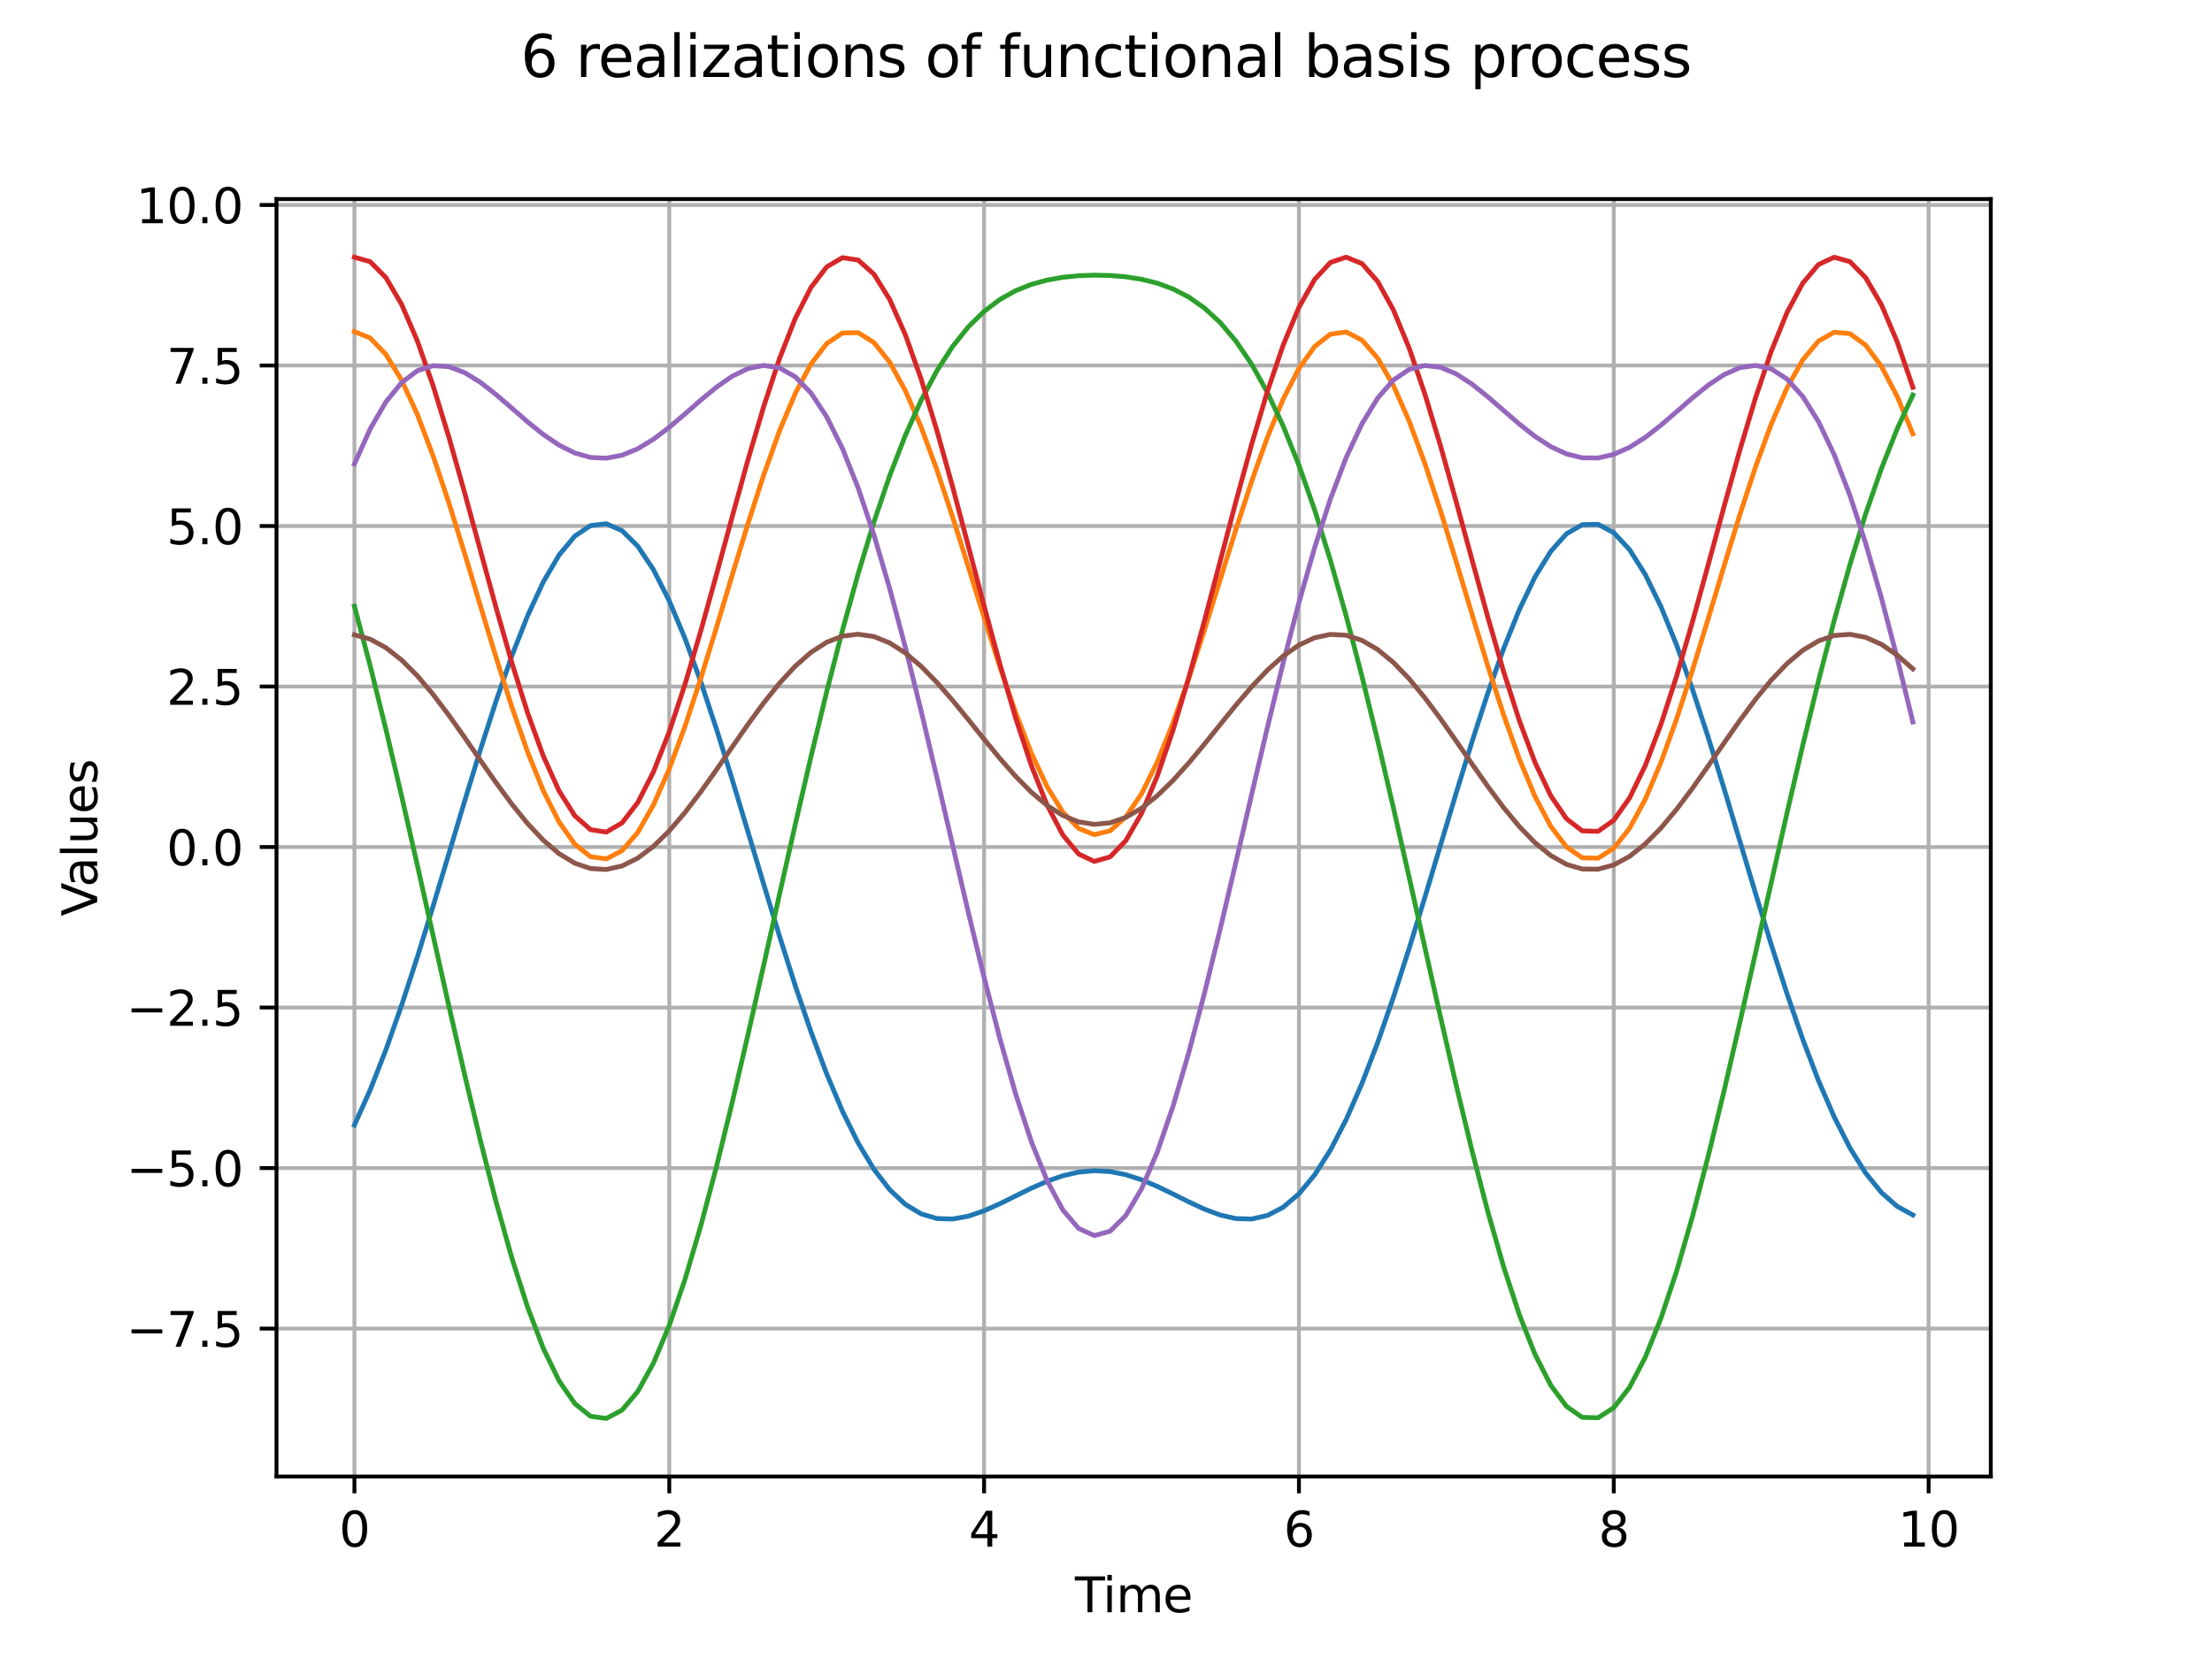 <?xml version="1.0" encoding="utf-8" standalone="no"?>
<!DOCTYPE svg PUBLIC "-//W3C//DTD SVG 1.1//EN"
  "http://www.w3.org/Graphics/SVG/1.1/DTD/svg11.dtd">
<svg xmlns:xlink="http://www.w3.org/1999/xlink" width="460.8pt" height="345.6pt" viewBox="0 0 460.8 345.6" xmlns="http://www.w3.org/2000/svg" version="1.1">
 <defs>
  <style type="text/css">*{stroke-linejoin: round; stroke-linecap: butt}</style>
 </defs>
 <g id="figure_1">
  <g id="patch_1">
   <path d="M 0 345.6 
L 460.8 345.6 
L 460.8 0 
L 0 0 
z
" style="fill: #ffffff"/>
  </g>
  <g id="axes_1">
   <g id="patch_2">
    <path d="M 57.6 307.584 
L 414.72 307.584 
L 414.72 41.472 
L 57.6 41.472 
z
" style="fill: #ffffff"/>
   </g>
   <g id="matplotlib.axis_1">
    <g id="xtick_1">
     <g id="line2d_1">
      <path d="M 73.833 307.584 
L 73.833 41.472 
" clip-path="url(#p52afc1a563)" style="fill: none; stroke: #b0b0b0; stroke-width: 0.8; stroke-linecap: square"/>
     </g>
     <g id="line2d_2">
      <defs>
       <path id="mc64824770e" d="M 0 0 
L 0 3.5 
" style="stroke: #000000; stroke-width: 0.8"/>
      </defs>
      <g>
       <use xlink:href="#mc64824770e" x="73.833" y="307.584" style="stroke: #000000; stroke-width: 0.8"/>
      </g>
     </g>
     <g id="text_1">
      <!-- 0 -->
      <g transform="translate(70.651 322.182) scale(0.1 -0.1)">
       <defs>
        <path id="DejaVuSans-30" d="M 2034 4250 
Q 1547 4250 1301 3770 
Q 1056 3291 1056 2328 
Q 1056 1369 1301 889 
Q 1547 409 2034 409 
Q 2525 409 2770 889 
Q 3016 1369 3016 2328 
Q 3016 3291 2770 3770 
Q 2525 4250 2034 4250 
z
M 2034 4750 
Q 2819 4750 3233 4129 
Q 3647 3509 3647 2328 
Q 3647 1150 3233 529 
Q 2819 -91 2034 -91 
Q 1250 -91 836 529 
Q 422 1150 422 2328 
Q 422 3509 836 4129 
Q 1250 4750 2034 4750 
z
" transform="scale(0.016)"/>
       </defs>
       <use xlink:href="#DejaVuSans-30"/>
      </g>
     </g>
    </g>
    <g id="xtick_2">
     <g id="line2d_3">
      <path d="M 139.42 307.584 
L 139.42 41.472 
" clip-path="url(#p52afc1a563)" style="fill: none; stroke: #b0b0b0; stroke-width: 0.8; stroke-linecap: square"/>
     </g>
     <g id="line2d_4">
      <g>
       <use xlink:href="#mc64824770e" x="139.42" y="307.584" style="stroke: #000000; stroke-width: 0.8"/>
      </g>
     </g>
     <g id="text_2">
      <!-- 2 -->
      <g transform="translate(136.238 322.182) scale(0.1 -0.1)">
       <defs>
        <path id="DejaVuSans-32" d="M 1228 531 
L 3431 531 
L 3431 0 
L 469 0 
L 469 531 
Q 828 903 1448 1529 
Q 2069 2156 2228 2338 
Q 2531 2678 2651 2914 
Q 2772 3150 2772 3378 
Q 2772 3750 2511 3984 
Q 2250 4219 1831 4219 
Q 1534 4219 1204 4116 
Q 875 4013 500 3803 
L 500 4441 
Q 881 4594 1212 4672 
Q 1544 4750 1819 4750 
Q 2544 4750 2975 4387 
Q 3406 4025 3406 3419 
Q 3406 3131 3298 2873 
Q 3191 2616 2906 2266 
Q 2828 2175 2409 1742 
Q 1991 1309 1228 531 
z
" transform="scale(0.016)"/>
       </defs>
       <use xlink:href="#DejaVuSans-32"/>
      </g>
     </g>
    </g>
    <g id="xtick_3">
     <g id="line2d_5">
      <path d="M 205.006 307.584 
L 205.006 41.472 
" clip-path="url(#p52afc1a563)" style="fill: none; stroke: #b0b0b0; stroke-width: 0.8; stroke-linecap: square"/>
     </g>
     <g id="line2d_6">
      <g>
       <use xlink:href="#mc64824770e" x="205.006" y="307.584" style="stroke: #000000; stroke-width: 0.8"/>
      </g>
     </g>
     <g id="text_3">
      <!-- 4 -->
      <g transform="translate(201.825 322.182) scale(0.1 -0.1)">
       <defs>
        <path id="DejaVuSans-34" d="M 2419 4116 
L 825 1625 
L 2419 1625 
L 2419 4116 
z
M 2253 4666 
L 3047 4666 
L 3047 1625 
L 3713 1625 
L 3713 1100 
L 3047 1100 
L 3047 0 
L 2419 0 
L 2419 1100 
L 313 1100 
L 313 1709 
L 2253 4666 
z
" transform="scale(0.016)"/>
       </defs>
       <use xlink:href="#DejaVuSans-34"/>
      </g>
     </g>
    </g>
    <g id="xtick_4">
     <g id="line2d_7">
      <path d="M 270.593 307.584 
L 270.593 41.472 
" clip-path="url(#p52afc1a563)" style="fill: none; stroke: #b0b0b0; stroke-width: 0.8; stroke-linecap: square"/>
     </g>
     <g id="line2d_8">
      <g>
       <use xlink:href="#mc64824770e" x="270.593" y="307.584" style="stroke: #000000; stroke-width: 0.8"/>
      </g>
     </g>
     <g id="text_4">
      <!-- 6 -->
      <g transform="translate(267.412 322.182) scale(0.1 -0.1)">
       <defs>
        <path id="DejaVuSans-36" d="M 2113 2584 
Q 1688 2584 1439 2293 
Q 1191 2003 1191 1497 
Q 1191 994 1439 701 
Q 1688 409 2113 409 
Q 2538 409 2786 701 
Q 3034 994 3034 1497 
Q 3034 2003 2786 2293 
Q 2538 2584 2113 2584 
z
M 3366 4563 
L 3366 3988 
Q 3128 4100 2886 4159 
Q 2644 4219 2406 4219 
Q 1781 4219 1451 3797 
Q 1122 3375 1075 2522 
Q 1259 2794 1537 2939 
Q 1816 3084 2150 3084 
Q 2853 3084 3261 2657 
Q 3669 2231 3669 1497 
Q 3669 778 3244 343 
Q 2819 -91 2113 -91 
Q 1303 -91 875 529 
Q 447 1150 447 2328 
Q 447 3434 972 4092 
Q 1497 4750 2381 4750 
Q 2619 4750 2861 4703 
Q 3103 4656 3366 4563 
z
" transform="scale(0.016)"/>
       </defs>
       <use xlink:href="#DejaVuSans-36"/>
      </g>
     </g>
    </g>
    <g id="xtick_5">
     <g id="line2d_9">
      <path d="M 336.18 307.584 
L 336.18 41.472 
" clip-path="url(#p52afc1a563)" style="fill: none; stroke: #b0b0b0; stroke-width: 0.8; stroke-linecap: square"/>
     </g>
     <g id="line2d_10">
      <g>
       <use xlink:href="#mc64824770e" x="336.18" y="307.584" style="stroke: #000000; stroke-width: 0.8"/>
      </g>
     </g>
     <g id="text_5">
      <!-- 8 -->
      <g transform="translate(332.999 322.182) scale(0.1 -0.1)">
       <defs>
        <path id="DejaVuSans-38" d="M 2034 2216 
Q 1584 2216 1326 1975 
Q 1069 1734 1069 1313 
Q 1069 891 1326 650 
Q 1584 409 2034 409 
Q 2484 409 2743 651 
Q 3003 894 3003 1313 
Q 3003 1734 2745 1975 
Q 2488 2216 2034 2216 
z
M 1403 2484 
Q 997 2584 770 2862 
Q 544 3141 544 3541 
Q 544 4100 942 4425 
Q 1341 4750 2034 4750 
Q 2731 4750 3128 4425 
Q 3525 4100 3525 3541 
Q 3525 3141 3298 2862 
Q 3072 2584 2669 2484 
Q 3125 2378 3379 2068 
Q 3634 1759 3634 1313 
Q 3634 634 3220 271 
Q 2806 -91 2034 -91 
Q 1263 -91 848 271 
Q 434 634 434 1313 
Q 434 1759 690 2068 
Q 947 2378 1403 2484 
z
M 1172 3481 
Q 1172 3119 1398 2916 
Q 1625 2713 2034 2713 
Q 2441 2713 2670 2916 
Q 2900 3119 2900 3481 
Q 2900 3844 2670 4047 
Q 2441 4250 2034 4250 
Q 1625 4250 1398 4047 
Q 1172 3844 1172 3481 
z
" transform="scale(0.016)"/>
       </defs>
       <use xlink:href="#DejaVuSans-38"/>
      </g>
     </g>
    </g>
    <g id="xtick_6">
     <g id="line2d_11">
      <path d="M 401.767 307.584 
L 401.767 41.472 
" clip-path="url(#p52afc1a563)" style="fill: none; stroke: #b0b0b0; stroke-width: 0.8; stroke-linecap: square"/>
     </g>
     <g id="line2d_12">
      <g>
       <use xlink:href="#mc64824770e" x="401.767" y="307.584" style="stroke: #000000; stroke-width: 0.8"/>
      </g>
     </g>
     <g id="text_6">
      <!-- 10 -->
      <g transform="translate(395.404 322.182) scale(0.1 -0.1)">
       <defs>
        <path id="DejaVuSans-31" d="M 794 531 
L 1825 531 
L 1825 4091 
L 703 3866 
L 703 4441 
L 1819 4666 
L 2450 4666 
L 2450 531 
L 3481 531 
L 3481 0 
L 794 0 
L 794 531 
z
" transform="scale(0.016)"/>
       </defs>
       <use xlink:href="#DejaVuSans-31"/>
       <use xlink:href="#DejaVuSans-30" transform="translate(63.623 0)"/>
      </g>
     </g>
    </g>
    <g id="text_7">
     <!-- Time -->
     <g transform="translate(223.926 335.861) scale(0.1 -0.1)">
      <defs>
       <path id="DejaVuSans-54" d="M -19 4666 
L 3928 4666 
L 3928 4134 
L 2272 4134 
L 2272 0 
L 1638 0 
L 1638 4134 
L -19 4134 
L -19 4666 
z
" transform="scale(0.016)"/>
       <path id="DejaVuSans-69" d="M 603 3500 
L 1178 3500 
L 1178 0 
L 603 0 
L 603 3500 
z
M 603 4863 
L 1178 4863 
L 1178 4134 
L 603 4134 
L 603 4863 
z
" transform="scale(0.016)"/>
       <path id="DejaVuSans-6d" d="M 3328 2828 
Q 3544 3216 3844 3400 
Q 4144 3584 4550 3584 
Q 5097 3584 5394 3201 
Q 5691 2819 5691 2113 
L 5691 0 
L 5113 0 
L 5113 2094 
Q 5113 2597 4934 2840 
Q 4756 3084 4391 3084 
Q 3944 3084 3684 2787 
Q 3425 2491 3425 1978 
L 3425 0 
L 2847 0 
L 2847 2094 
Q 2847 2600 2669 2842 
Q 2491 3084 2119 3084 
Q 1678 3084 1418 2786 
Q 1159 2488 1159 1978 
L 1159 0 
L 581 0 
L 581 3500 
L 1159 3500 
L 1159 2956 
Q 1356 3278 1631 3431 
Q 1906 3584 2284 3584 
Q 2666 3584 2933 3390 
Q 3200 3197 3328 2828 
z
" transform="scale(0.016)"/>
       <path id="DejaVuSans-65" d="M 3597 1894 
L 3597 1613 
L 953 1613 
Q 991 1019 1311 708 
Q 1631 397 2203 397 
Q 2534 397 2845 478 
Q 3156 559 3463 722 
L 3463 178 
Q 3153 47 2828 -22 
Q 2503 -91 2169 -91 
Q 1331 -91 842 396 
Q 353 884 353 1716 
Q 353 2575 817 3079 
Q 1281 3584 2069 3584 
Q 2775 3584 3186 3129 
Q 3597 2675 3597 1894 
z
M 3022 2063 
Q 3016 2534 2758 2815 
Q 2500 3097 2075 3097 
Q 1594 3097 1305 2825 
Q 1016 2553 972 2059 
L 3022 2063 
z
" transform="scale(0.016)"/>
      </defs>
      <use xlink:href="#DejaVuSans-54"/>
      <use xlink:href="#DejaVuSans-69" transform="translate(57.959 0)"/>
      <use xlink:href="#DejaVuSans-6d" transform="translate(85.742 0)"/>
      <use xlink:href="#DejaVuSans-65" transform="translate(183.154 0)"/>
     </g>
    </g>
   </g>
   <g id="matplotlib.axis_2">
    <g id="ytick_1">
     <g id="line2d_13">
      <path d="M 57.6 276.764 
L 414.72 276.764 
" clip-path="url(#p52afc1a563)" style="fill: none; stroke: #b0b0b0; stroke-width: 0.8; stroke-linecap: square"/>
     </g>
     <g id="line2d_14">
      <defs>
       <path id="mb559fc1475" d="M 0 0 
L -3.5 0 
" style="stroke: #000000; stroke-width: 0.8"/>
      </defs>
      <g>
       <use xlink:href="#mb559fc1475" x="57.6" y="276.764" style="stroke: #000000; stroke-width: 0.8"/>
      </g>
     </g>
     <g id="text_8">
      <!-- −7.5 -->
      <g transform="translate(26.317 280.563) scale(0.1 -0.1)">
       <defs>
        <path id="DejaVuSans-2212" d="M 678 2272 
L 4684 2272 
L 4684 1741 
L 678 1741 
L 678 2272 
z
" transform="scale(0.016)"/>
        <path id="DejaVuSans-37" d="M 525 4666 
L 3525 4666 
L 3525 4397 
L 1831 0 
L 1172 0 
L 2766 4134 
L 525 4134 
L 525 4666 
z
" transform="scale(0.016)"/>
        <path id="DejaVuSans-2e" d="M 684 794 
L 1344 794 
L 1344 0 
L 684 0 
L 684 794 
z
" transform="scale(0.016)"/>
        <path id="DejaVuSans-35" d="M 691 4666 
L 3169 4666 
L 3169 4134 
L 1269 4134 
L 1269 2991 
Q 1406 3038 1543 3061 
Q 1681 3084 1819 3084 
Q 2600 3084 3056 2656 
Q 3513 2228 3513 1497 
Q 3513 744 3044 326 
Q 2575 -91 1722 -91 
Q 1428 -91 1123 -41 
Q 819 9 494 109 
L 494 744 
Q 775 591 1075 516 
Q 1375 441 1709 441 
Q 2250 441 2565 725 
Q 2881 1009 2881 1497 
Q 2881 1984 2565 2268 
Q 2250 2553 1709 2553 
Q 1456 2553 1204 2497 
Q 953 2441 691 2322 
L 691 4666 
z
" transform="scale(0.016)"/>
       </defs>
       <use xlink:href="#DejaVuSans-2212"/>
       <use xlink:href="#DejaVuSans-37" transform="translate(83.789 0)"/>
       <use xlink:href="#DejaVuSans-2e" transform="translate(147.412 0)"/>
       <use xlink:href="#DejaVuSans-35" transform="translate(179.199 0)"/>
      </g>
     </g>
    </g>
    <g id="ytick_2">
     <g id="line2d_15">
      <path d="M 57.6 243.326 
L 414.72 243.326 
" clip-path="url(#p52afc1a563)" style="fill: none; stroke: #b0b0b0; stroke-width: 0.8; stroke-linecap: square"/>
     </g>
     <g id="line2d_16">
      <g>
       <use xlink:href="#mb559fc1475" x="57.6" y="243.326" style="stroke: #000000; stroke-width: 0.8"/>
      </g>
     </g>
     <g id="text_9">
      <!-- −5.0 -->
      <g transform="translate(26.317 247.125) scale(0.1 -0.1)">
       <use xlink:href="#DejaVuSans-2212"/>
       <use xlink:href="#DejaVuSans-35" transform="translate(83.789 0)"/>
       <use xlink:href="#DejaVuSans-2e" transform="translate(147.412 0)"/>
       <use xlink:href="#DejaVuSans-30" transform="translate(179.199 0)"/>
      </g>
     </g>
    </g>
    <g id="ytick_3">
     <g id="line2d_17">
      <path d="M 57.6 209.888 
L 414.72 209.888 
" clip-path="url(#p52afc1a563)" style="fill: none; stroke: #b0b0b0; stroke-width: 0.8; stroke-linecap: square"/>
     </g>
     <g id="line2d_18">
      <g>
       <use xlink:href="#mb559fc1475" x="57.6" y="209.888" style="stroke: #000000; stroke-width: 0.8"/>
      </g>
     </g>
     <g id="text_10">
      <!-- −2.5 -->
      <g transform="translate(26.317 213.688) scale(0.1 -0.1)">
       <use xlink:href="#DejaVuSans-2212"/>
       <use xlink:href="#DejaVuSans-32" transform="translate(83.789 0)"/>
       <use xlink:href="#DejaVuSans-2e" transform="translate(147.412 0)"/>
       <use xlink:href="#DejaVuSans-35" transform="translate(179.199 0)"/>
      </g>
     </g>
    </g>
    <g id="ytick_4">
     <g id="line2d_19">
      <path d="M 57.6 176.451 
L 414.72 176.451 
" clip-path="url(#p52afc1a563)" style="fill: none; stroke: #b0b0b0; stroke-width: 0.8; stroke-linecap: square"/>
     </g>
     <g id="line2d_20">
      <g>
       <use xlink:href="#mb559fc1475" x="57.6" y="176.451" style="stroke: #000000; stroke-width: 0.8"/>
      </g>
     </g>
     <g id="text_11">
      <!-- 0.0 -->
      <g transform="translate(34.697 180.25) scale(0.1 -0.1)">
       <use xlink:href="#DejaVuSans-30"/>
       <use xlink:href="#DejaVuSans-2e" transform="translate(63.623 0)"/>
       <use xlink:href="#DejaVuSans-30" transform="translate(95.41 0)"/>
      </g>
     </g>
    </g>
    <g id="ytick_5">
     <g id="line2d_21">
      <path d="M 57.6 143.013 
L 414.72 143.013 
" clip-path="url(#p52afc1a563)" style="fill: none; stroke: #b0b0b0; stroke-width: 0.8; stroke-linecap: square"/>
     </g>
     <g id="line2d_22">
      <g>
       <use xlink:href="#mb559fc1475" x="57.6" y="143.013" style="stroke: #000000; stroke-width: 0.8"/>
      </g>
     </g>
     <g id="text_12">
      <!-- 2.5 -->
      <g transform="translate(34.697 146.812) scale(0.1 -0.1)">
       <use xlink:href="#DejaVuSans-32"/>
       <use xlink:href="#DejaVuSans-2e" transform="translate(63.623 0)"/>
       <use xlink:href="#DejaVuSans-35" transform="translate(95.41 0)"/>
      </g>
     </g>
    </g>
    <g id="ytick_6">
     <g id="line2d_23">
      <path d="M 57.6 109.575 
L 414.72 109.575 
" clip-path="url(#p52afc1a563)" style="fill: none; stroke: #b0b0b0; stroke-width: 0.8; stroke-linecap: square"/>
     </g>
     <g id="line2d_24">
      <g>
       <use xlink:href="#mb559fc1475" x="57.6" y="109.575" style="stroke: #000000; stroke-width: 0.8"/>
      </g>
     </g>
     <g id="text_13">
      <!-- 5.0 -->
      <g transform="translate(34.697 113.374) scale(0.1 -0.1)">
       <use xlink:href="#DejaVuSans-35"/>
       <use xlink:href="#DejaVuSans-2e" transform="translate(63.623 0)"/>
       <use xlink:href="#DejaVuSans-30" transform="translate(95.41 0)"/>
      </g>
     </g>
    </g>
    <g id="ytick_7">
     <g id="line2d_25">
      <path d="M 57.6 76.138 
L 414.72 76.138 
" clip-path="url(#p52afc1a563)" style="fill: none; stroke: #b0b0b0; stroke-width: 0.8; stroke-linecap: square"/>
     </g>
     <g id="line2d_26">
      <g>
       <use xlink:href="#mb559fc1475" x="57.6" y="76.138" style="stroke: #000000; stroke-width: 0.8"/>
      </g>
     </g>
     <g id="text_14">
      <!-- 7.5 -->
      <g transform="translate(34.697 79.937) scale(0.1 -0.1)">
       <use xlink:href="#DejaVuSans-37"/>
       <use xlink:href="#DejaVuSans-2e" transform="translate(63.623 0)"/>
       <use xlink:href="#DejaVuSans-35" transform="translate(95.41 0)"/>
      </g>
     </g>
    </g>
    <g id="ytick_8">
     <g id="line2d_27">
      <path d="M 57.6 42.7 
L 414.72 42.7 
" clip-path="url(#p52afc1a563)" style="fill: none; stroke: #b0b0b0; stroke-width: 0.8; stroke-linecap: square"/>
     </g>
     <g id="line2d_28">
      <g>
       <use xlink:href="#mb559fc1475" x="57.6" y="42.7" style="stroke: #000000; stroke-width: 0.8"/>
      </g>
     </g>
     <g id="text_15">
      <!-- 10.0 -->
      <g transform="translate(28.334 46.499) scale(0.1 -0.1)">
       <use xlink:href="#DejaVuSans-31"/>
       <use xlink:href="#DejaVuSans-30" transform="translate(63.623 0)"/>
       <use xlink:href="#DejaVuSans-2e" transform="translate(127.246 0)"/>
       <use xlink:href="#DejaVuSans-30" transform="translate(159.033 0)"/>
      </g>
     </g>
    </g>
    <g id="text_16">
     <!-- Values -->
     <g transform="translate(20.238 190.864) rotate(-90) scale(0.1 -0.1)">
      <defs>
       <path id="DejaVuSans-56" d="M 1831 0 
L 50 4666 
L 709 4666 
L 2188 738 
L 3669 4666 
L 4325 4666 
L 2547 0 
L 1831 0 
z
" transform="scale(0.016)"/>
       <path id="DejaVuSans-61" d="M 2194 1759 
Q 1497 1759 1228 1600 
Q 959 1441 959 1056 
Q 959 750 1161 570 
Q 1363 391 1709 391 
Q 2188 391 2477 730 
Q 2766 1069 2766 1631 
L 2766 1759 
L 2194 1759 
z
M 3341 1997 
L 3341 0 
L 2766 0 
L 2766 531 
Q 2569 213 2275 61 
Q 1981 -91 1556 -91 
Q 1019 -91 701 211 
Q 384 513 384 1019 
Q 384 1609 779 1909 
Q 1175 2209 1959 2209 
L 2766 2209 
L 2766 2266 
Q 2766 2663 2505 2880 
Q 2244 3097 1772 3097 
Q 1472 3097 1187 3025 
Q 903 2953 641 2809 
L 641 3341 
Q 956 3463 1253 3523 
Q 1550 3584 1831 3584 
Q 2591 3584 2966 3190 
Q 3341 2797 3341 1997 
z
" transform="scale(0.016)"/>
       <path id="DejaVuSans-6c" d="M 603 4863 
L 1178 4863 
L 1178 0 
L 603 0 
L 603 4863 
z
" transform="scale(0.016)"/>
       <path id="DejaVuSans-75" d="M 544 1381 
L 544 3500 
L 1119 3500 
L 1119 1403 
Q 1119 906 1312 657 
Q 1506 409 1894 409 
Q 2359 409 2629 706 
Q 2900 1003 2900 1516 
L 2900 3500 
L 3475 3500 
L 3475 0 
L 2900 0 
L 2900 538 
Q 2691 219 2414 64 
Q 2138 -91 1772 -91 
Q 1169 -91 856 284 
Q 544 659 544 1381 
z
M 1991 3584 
L 1991 3584 
z
" transform="scale(0.016)"/>
       <path id="DejaVuSans-73" d="M 2834 3397 
L 2834 2853 
Q 2591 2978 2328 3040 
Q 2066 3103 1784 3103 
Q 1356 3103 1142 2972 
Q 928 2841 928 2578 
Q 928 2378 1081 2264 
Q 1234 2150 1697 2047 
L 1894 2003 
Q 2506 1872 2764 1633 
Q 3022 1394 3022 966 
Q 3022 478 2636 193 
Q 2250 -91 1575 -91 
Q 1294 -91 989 -36 
Q 684 19 347 128 
L 347 722 
Q 666 556 975 473 
Q 1284 391 1588 391 
Q 1994 391 2212 530 
Q 2431 669 2431 922 
Q 2431 1156 2273 1281 
Q 2116 1406 1581 1522 
L 1381 1569 
Q 847 1681 609 1914 
Q 372 2147 372 2553 
Q 372 3047 722 3315 
Q 1072 3584 1716 3584 
Q 2034 3584 2315 3537 
Q 2597 3491 2834 3397 
z
" transform="scale(0.016)"/>
      </defs>
      <use xlink:href="#DejaVuSans-56"/>
      <use xlink:href="#DejaVuSans-61" transform="translate(60.658 0)"/>
      <use xlink:href="#DejaVuSans-6c" transform="translate(121.938 0)"/>
      <use xlink:href="#DejaVuSans-75" transform="translate(149.721 0)"/>
      <use xlink:href="#DejaVuSans-65" transform="translate(213.1 0)"/>
      <use xlink:href="#DejaVuSans-73" transform="translate(274.623 0)"/>
     </g>
    </g>
   </g>
   <g id="line2d_29">
    <path d="M 73.833 234.376 
L 77.112 227.068 
L 80.391 218.695 
L 83.671 209.392 
L 86.95 199.336 
L 90.229 188.737 
L 93.509 177.838 
L 96.788 166.901 
L 100.067 156.201 
L 103.347 146.018 
L 106.626 136.625 
L 109.905 128.28 
L 113.185 121.215 
L 116.464 115.629 
L 119.743 111.681 
L 123.023 109.486 
L 126.302 109.105 
L 129.581 110.55 
L 132.861 113.78 
L 136.14 118.702 
L 139.42 125.174 
L 142.699 133.013 
L 145.978 142 
L 149.258 151.887 
L 152.537 162.405 
L 155.816 173.278 
L 159.096 184.226 
L 162.375 194.98 
L 165.654 205.29 
L 168.934 214.93 
L 172.213 223.708 
L 175.492 231.473 
L 178.772 238.115 
L 182.051 243.571 
L 185.33 247.823 
L 188.61 250.9 
L 191.889 252.87 
L 195.168 253.839 
L 198.448 253.945 
L 201.727 253.348 
L 205.006 252.226 
L 208.286 250.762 
L 211.565 249.138 
L 214.844 247.527 
L 218.124 246.083 
L 221.403 244.933 
L 224.682 244.178 
L 227.962 243.878 
L 231.241 244.059 
L 234.52 244.707 
L 237.8 245.766 
L 241.079 247.148 
L 244.358 248.732 
L 247.638 250.368 
L 250.917 251.888 
L 254.196 253.112 
L 257.476 253.856 
L 260.755 253.94 
L 264.034 253.198 
L 267.314 251.488 
L 270.593 248.693 
L 273.872 244.736 
L 277.152 239.579 
L 280.431 233.226 
L 283.71 225.731 
L 286.99 217.192 
L 290.269 207.749 
L 293.548 197.586 
L 296.828 186.919 
L 300.107 175.994 
L 303.386 165.077 
L 306.666 154.445 
L 309.945 144.376 
L 313.224 135.142 
L 316.504 126.997 
L 319.783 120.167 
L 323.062 114.847 
L 326.342 111.187 
L 329.621 109.294 
L 332.9 109.221 
L 336.18 110.971 
L 339.459 114.493 
L 342.739 119.686 
L 346.018 126.402 
L 349.297 134.451 
L 352.577 143.607 
L 355.856 153.619 
L 359.135 164.216 
L 362.415 175.121 
L 365.694 186.055 
L 368.973 196.752 
L 372.253 206.963 
L 375.532 216.471 
L 378.811 225.088 
L 382.091 232.67 
L 385.37 239.116 
L 388.649 244.37 
L 391.929 248.421 
L 395.208 251.306 
L 398.487 253.099 
" clip-path="url(#p52afc1a563)" style="fill: none; stroke: #1f77b4; stroke-linecap: square"/>
   </g>
   <g id="line2d_30">
    <path d="M 73.833 69.084 
L 77.112 70.409 
L 80.391 73.83 
L 83.671 79.216 
L 86.95 86.362 
L 90.229 94.989 
L 93.509 104.759 
L 96.788 115.291 
L 100.067 126.17 
L 103.347 136.969 
L 106.626 147.261 
L 109.905 156.641 
L 113.185 164.738 
L 116.464 171.234 
L 119.743 175.871 
L 123.023 178.466 
L 126.302 178.917 
L 129.581 177.206 
L 132.861 173.4 
L 136.14 167.651 
L 139.42 160.184 
L 142.699 151.295 
L 145.978 141.335 
L 149.258 130.696 
L 152.537 119.798 
L 155.816 109.071 
L 159.096 98.935 
L 162.375 89.788 
L 165.654 81.989 
L 168.934 75.842 
L 172.213 71.583 
L 175.492 69.376 
L 178.772 69.3 
L 182.051 71.352 
L 185.33 75.441 
L 188.61 81.397 
L 191.889 88.976 
L 195.168 97.869 
L 198.448 107.713 
L 201.727 118.111 
L 205.006 128.641 
L 208.286 138.88 
L 211.565 148.414 
L 214.844 156.859 
L 218.124 163.874 
L 221.403 169.178 
L 224.682 172.557 
L 227.962 173.875 
L 231.241 173.079 
L 234.52 170.202 
L 237.8 165.358 
L 241.079 158.742 
L 244.358 150.622 
L 247.638 141.324 
L 250.917 131.222 
L 254.196 120.724 
L 257.476 110.254 
L 260.755 100.234 
L 264.034 91.07 
L 267.314 83.135 
L 270.593 76.751 
L 273.872 72.18 
L 277.152 69.612 
L 280.431 69.157 
L 283.71 70.84 
L 286.99 74.603 
L 290.269 80.302 
L 293.548 87.717 
L 296.828 96.562 
L 300.107 106.488 
L 303.386 117.108 
L 306.666 128.003 
L 309.945 138.746 
L 313.224 148.912 
L 316.504 158.101 
L 319.783 165.95 
L 323.062 172.149 
L 326.342 176.454 
L 329.621 178.693 
L 332.9 178.78 
L 336.18 176.709 
L 339.459 172.564 
L 342.739 166.508 
L 346.018 158.78 
L 349.297 149.685 
L 352.577 139.582 
L 355.856 128.87 
L 359.135 117.971 
L 362.415 107.314 
L 365.694 97.317 
L 368.973 88.374 
L 372.253 80.833 
L 375.532 74.988 
L 378.811 71.065 
L 382.091 69.213 
L 385.37 69.498 
L 388.649 71.9 
L 391.929 76.318 
L 395.208 82.566 
L 398.487 90.389 
" clip-path="url(#p52afc1a563)" style="fill: none; stroke: #ff7f0e; stroke-linecap: square"/>
   </g>
   <g id="line2d_31">
    <path d="M 73.833 126.291 
L 77.112 138.684 
L 80.391 151.939 
L 83.671 165.877 
L 86.95 180.29 
L 90.229 194.935 
L 93.509 209.55 
L 96.788 223.854 
L 100.067 237.563 
L 103.347 250.388 
L 106.626 262.053 
L 109.905 272.301 
L 113.185 280.899 
L 116.464 287.651 
L 119.743 292.399 
L 123.023 295.032 
L 126.302 295.488 
L 129.581 293.756 
L 132.861 289.877 
L 136.14 283.942 
L 139.42 276.09 
L 142.699 266.501 
L 145.978 255.396 
L 149.258 243.02 
L 152.537 229.645 
L 155.816 215.553 
L 159.096 201.033 
L 162.375 186.367 
L 165.654 171.827 
L 168.934 157.664 
L 172.213 144.102 
L 175.492 131.332 
L 178.772 119.508 
L 182.051 108.747 
L 185.33 99.124 
L 188.61 90.674 
L 191.889 83.396 
L 195.168 77.253 
L 198.448 72.178 
L 201.727 68.084 
L 205.006 64.862 
L 208.286 62.395 
L 211.565 60.563 
L 214.844 59.249 
L 218.124 58.348 
L 221.403 57.768 
L 224.682 57.44 
L 227.962 57.321 
L 231.241 57.393 
L 234.52 57.665 
L 237.8 58.177 
L 241.079 58.991 
L 244.358 60.194 
L 247.638 61.886 
L 250.917 64.185 
L 254.196 67.208 
L 257.476 71.076 
L 260.755 75.899 
L 264.034 81.77 
L 267.314 88.763 
L 270.593 96.92 
L 273.872 106.255 
L 277.152 116.739 
L 280.431 128.309 
L 283.71 140.857 
L 286.99 154.24 
L 290.269 168.274 
L 293.548 182.743 
L 296.828 197.402 
L 300.107 211.984 
L 303.386 226.209 
L 306.666 239.789 
L 309.945 252.437 
L 313.224 263.882 
L 316.504 273.868 
L 319.783 282.168 
L 323.062 288.593 
L 326.342 292.992 
L 329.621 295.262 
L 332.9 295.349 
L 336.18 293.252 
L 339.459 289.019 
L 342.739 282.751 
L 346.018 274.593 
L 349.297 264.734 
L 352.577 253.396 
L 355.856 240.834 
L 359.135 227.318 
L 362.415 213.134 
L 365.694 198.569 
L 368.973 183.906 
L 372.253 169.413 
L 375.532 155.336 
L 378.811 141.895 
L 382.091 129.274 
L 385.37 117.622 
L 388.649 107.048 
L 391.929 97.621 
L 395.208 89.369 
L 398.487 82.285 
" clip-path="url(#p52afc1a563)" style="fill: none; stroke: #2ca02c; stroke-linecap: square"/>
   </g>
   <g id="line2d_32">
    <path d="M 73.833 53.584 
L 77.112 54.508 
L 80.391 57.836 
L 83.671 63.425 
L 86.95 71.044 
L 90.229 80.382 
L 93.509 91.057 
L 96.788 102.637 
L 100.067 114.653 
L 103.347 126.618 
L 106.626 138.051 
L 109.905 148.489 
L 113.185 157.513 
L 116.464 164.76 
L 119.743 169.936 
L 123.023 172.834 
L 126.302 173.338 
L 129.581 171.427 
L 132.861 167.178 
L 136.14 160.762 
L 139.42 152.437 
L 142.699 142.538 
L 145.978 131.465 
L 149.258 119.663 
L 152.537 107.609 
L 155.816 95.79 
L 159.096 84.684 
L 162.375 74.74 
L 165.654 66.364 
L 168.934 59.897 
L 172.213 55.606 
L 175.492 53.671 
L 178.772 54.178 
L 182.051 57.116 
L 185.33 62.376 
L 188.61 69.758 
L 191.889 78.976 
L 195.168 89.67 
L 198.448 101.423 
L 201.727 113.772 
L 205.006 126.233 
L 208.286 138.315 
L 211.565 149.541 
L 214.844 159.47 
L 218.124 167.709 
L 221.403 173.932 
L 224.682 177.895 
L 227.962 179.441 
L 231.241 178.507 
L 234.52 175.133 
L 237.8 169.45 
L 241.079 161.683 
L 244.358 152.139 
L 247.638 141.194 
L 250.917 129.281 
L 254.196 116.868 
L 257.476 104.445 
L 260.755 92.501 
L 264.034 81.503 
L 267.314 71.884 
L 270.593 64.017 
L 273.872 58.209 
L 277.152 54.682 
L 280.431 53.568 
L 283.71 54.902 
L 286.99 58.622 
L 290.269 64.572 
L 293.548 72.504 
L 296.828 82.095 
L 300.107 92.954 
L 303.386 104.64 
L 306.666 116.681 
L 309.945 128.591 
L 313.224 139.887 
L 316.504 150.116 
L 319.783 158.865 
L 323.062 165.782 
L 326.342 170.587 
L 329.621 173.088 
L 332.9 173.185 
L 336.18 170.873 
L 339.459 166.245 
L 342.739 159.487 
L 346.018 150.872 
L 349.297 140.747 
L 352.577 129.519 
L 355.856 117.641 
L 359.135 105.592 
L 362.415 93.86 
L 365.694 82.919 
L 368.973 73.212 
L 372.253 65.134 
L 375.532 59.017 
L 378.811 55.112 
L 382.091 53.585 
L 385.37 54.504 
L 388.649 57.842 
L 391.929 63.476 
L 395.208 71.188 
L 398.487 80.681 
" clip-path="url(#p52afc1a563)" style="fill: none; stroke: #d62728; stroke-linecap: square"/>
   </g>
   <g id="patch_3">
    <path d="M 57.6 307.584 
L 57.6 41.472 
" style="fill: none; stroke: #000000; stroke-width: 0.8; stroke-linejoin: miter; stroke-linecap: square"/>
   </g>
   <g id="patch_4">
    <path d="M 414.72 307.584 
L 414.72 41.472 
" style="fill: none; stroke: #000000; stroke-width: 0.8; stroke-linejoin: miter; stroke-linecap: square"/>
   </g>
   <g id="patch_5">
    <path d="M 57.6 307.584 
L 414.72 307.584 
" style="fill: none; stroke: #000000; stroke-width: 0.8; stroke-linejoin: miter; stroke-linecap: square"/>
   </g>
   <g id="patch_6">
    <path d="M 57.6 41.472 
L 414.72 41.472 
" style="fill: none; stroke: #000000; stroke-width: 0.8; stroke-linejoin: miter; stroke-linecap: square"/>
   </g>
   <g id="line2d_33">
    <path d="M 73.833 96.658 
L 77.112 89.37 
L 80.391 83.722 
L 83.671 79.7 
L 86.95 77.229 
L 90.229 76.182 
L 93.509 76.382 
L 96.788 77.615 
L 100.067 79.639 
L 103.347 82.198 
L 106.626 85.028 
L 109.905 87.878 
L 113.185 90.512 
L 116.464 92.728 
L 119.743 94.36 
L 123.023 95.29 
L 126.302 95.453 
L 129.581 94.837 
L 132.861 93.485 
L 136.14 91.495 
L 139.42 89.012 
L 142.699 86.225 
L 145.978 83.357 
L 149.258 80.654 
L 152.537 78.375 
L 155.816 76.783 
L 159.096 76.125 
L 162.375 76.63 
L 165.654 78.49 
L 168.934 81.855 
L 172.213 86.821 
L 175.492 93.429 
L 178.772 101.656 
L 182.051 111.415 
L 185.33 122.558 
L 188.61 134.877 
L 191.889 148.111 
L 195.168 161.955 
L 198.448 176.068 
L 201.727 190.086 
L 205.006 203.633 
L 208.286 216.336 
L 211.565 227.838 
L 214.844 237.809 
L 218.124 245.959 
L 221.403 252.05 
L 224.682 255.9 
L 227.962 257.396 
L 231.241 256.493 
L 234.52 253.218 
L 237.8 247.668 
L 241.079 240.008 
L 244.358 230.463 
L 247.638 219.312 
L 250.917 206.873 
L 254.196 193.501 
L 257.476 179.565 
L 260.755 165.441 
L 264.034 151.498 
L 267.314 138.082 
L 270.593 125.51 
L 273.872 114.054 
L 277.152 103.936 
L 280.431 95.319 
L 283.71 88.305 
L 286.99 82.933 
L 290.269 79.179 
L 293.548 76.958 
L 296.828 76.134 
L 300.107 76.523 
L 303.386 77.907 
L 306.666 80.039 
L 309.945 82.662 
L 313.224 85.513 
L 316.504 88.342 
L 319.783 90.919 
L 323.062 93.047 
L 326.342 94.568 
L 329.621 95.372 
L 332.9 95.404 
L 336.18 94.659 
L 339.459 93.192 
L 342.739 91.107 
L 346.018 88.559 
L 349.297 85.742 
L 352.577 82.884 
L 355.856 80.234 
L 359.135 78.052 
L 362.415 76.6 
L 365.694 76.123 
L 368.973 76.843 
L 372.253 78.947 
L 375.532 82.576 
L 378.811 87.817 
L 382.091 94.701 
L 385.37 103.193 
L 388.649 113.197 
L 391.929 124.554 
L 395.208 137.046 
L 398.487 150.406 
" clip-path="url(#p52afc1a563)" style="fill: none; stroke: #9467bd; stroke-linecap: square"/>
   </g>
   <g id="line2d_34">
    <path d="M 73.833 132.245 
L 77.112 133.156 
L 80.391 134.927 
L 83.671 137.499 
L 86.95 140.785 
L 90.229 144.667 
L 93.509 149.002 
L 96.788 153.629 
L 100.067 158.377 
L 103.347 163.064 
L 106.626 167.515 
L 109.905 171.559 
L 113.185 175.042 
L 116.464 177.832 
L 119.743 179.821 
L 123.023 180.934 
L 126.302 181.127 
L 129.581 180.394 
L 132.861 178.762 
L 136.14 176.294 
L 139.42 173.084 
L 142.699 169.255 
L 145.978 164.954 
L 149.258 160.344 
L 152.537 155.6 
L 155.816 150.901 
L 159.096 146.423 
L 162.375 142.335 
L 165.654 138.785 
L 168.934 135.904 
L 172.213 133.791 
L 175.492 132.517 
L 178.772 132.12 
L 182.051 132.601 
L 185.33 133.926 
L 188.61 136.03 
L 191.889 138.814 
L 195.168 142.156 
L 198.448 145.908 
L 201.727 149.911 
L 205.006 153.994 
L 208.286 157.985 
L 211.565 161.715 
L 214.844 165.028 
L 218.124 167.787 
L 221.403 169.876 
L 224.682 171.208 
L 227.962 171.728 
L 231.241 171.414 
L 234.52 170.279 
L 237.8 168.371 
L 241.079 165.769 
L 244.358 162.58 
L 247.638 158.94 
L 250.917 154.998 
L 254.196 150.922 
L 257.476 146.883 
L 260.755 143.053 
L 264.034 139.596 
L 267.314 136.661 
L 270.593 134.378 
L 273.872 132.853 
L 277.152 132.158 
L 280.431 132.337 
L 283.71 133.395 
L 286.99 135.305 
L 290.269 138.005 
L 293.548 141.4 
L 296.828 145.368 
L 300.107 149.764 
L 303.386 154.424 
L 306.666 159.174 
L 309.945 163.834 
L 313.224 168.227 
L 316.504 172.188 
L 319.783 175.563 
L 323.062 178.225 
L 326.342 180.071 
L 329.621 181.032 
L 332.9 181.069 
L 336.18 180.181 
L 339.459 178.403 
L 342.739 175.803 
L 346.018 172.48 
L 349.297 168.561 
L 352.577 164.196 
L 355.856 159.551 
L 359.135 154.801 
L 362.415 150.128 
L 365.694 145.704 
L 368.973 141.697 
L 372.253 138.251 
L 375.532 135.492 
L 378.811 133.517 
L 382.091 132.389 
L 385.37 132.14 
L 388.649 132.766 
L 391.929 134.228 
L 395.208 136.454 
L 398.487 139.341 
" clip-path="url(#p52afc1a563)" style="fill: none; stroke: #8c564b; stroke-linecap: square"/>
   </g>
  </g>
  <g id="text_17">
   <!-- 6 realizations of functional basis process -->
   <g transform="translate(108.475 16.03) scale(0.12 -0.12)">
    <defs>
     <path id="DejaVuSans-20" transform="scale(0.016)"/>
     <path id="DejaVuSans-72" d="M 2631 2963 
Q 2534 3019 2420 3045 
Q 2306 3072 2169 3072 
Q 1681 3072 1420 2755 
Q 1159 2438 1159 1844 
L 1159 0 
L 581 0 
L 581 3500 
L 1159 3500 
L 1159 2956 
Q 1341 3275 1631 3429 
Q 1922 3584 2338 3584 
Q 2397 3584 2469 3576 
Q 2541 3569 2628 3553 
L 2631 2963 
z
" transform="scale(0.016)"/>
     <path id="DejaVuSans-7a" d="M 353 3500 
L 3084 3500 
L 3084 2975 
L 922 459 
L 3084 459 
L 3084 0 
L 275 0 
L 275 525 
L 2438 3041 
L 353 3041 
L 353 3500 
z
" transform="scale(0.016)"/>
     <path id="DejaVuSans-74" d="M 1172 4494 
L 1172 3500 
L 2356 3500 
L 2356 3053 
L 1172 3053 
L 1172 1153 
Q 1172 725 1289 603 
Q 1406 481 1766 481 
L 2356 481 
L 2356 0 
L 1766 0 
Q 1100 0 847 248 
Q 594 497 594 1153 
L 594 3053 
L 172 3053 
L 172 3500 
L 594 3500 
L 594 4494 
L 1172 4494 
z
" transform="scale(0.016)"/>
     <path id="DejaVuSans-6f" d="M 1959 3097 
Q 1497 3097 1228 2736 
Q 959 2375 959 1747 
Q 959 1119 1226 758 
Q 1494 397 1959 397 
Q 2419 397 2687 759 
Q 2956 1122 2956 1747 
Q 2956 2369 2687 2733 
Q 2419 3097 1959 3097 
z
M 1959 3584 
Q 2709 3584 3137 3096 
Q 3566 2609 3566 1747 
Q 3566 888 3137 398 
Q 2709 -91 1959 -91 
Q 1206 -91 779 398 
Q 353 888 353 1747 
Q 353 2609 779 3096 
Q 1206 3584 1959 3584 
z
" transform="scale(0.016)"/>
     <path id="DejaVuSans-6e" d="M 3513 2113 
L 3513 0 
L 2938 0 
L 2938 2094 
Q 2938 2591 2744 2837 
Q 2550 3084 2163 3084 
Q 1697 3084 1428 2787 
Q 1159 2491 1159 1978 
L 1159 0 
L 581 0 
L 581 3500 
L 1159 3500 
L 1159 2956 
Q 1366 3272 1645 3428 
Q 1925 3584 2291 3584 
Q 2894 3584 3203 3211 
Q 3513 2838 3513 2113 
z
" transform="scale(0.016)"/>
     <path id="DejaVuSans-66" d="M 2375 4863 
L 2375 4384 
L 1825 4384 
Q 1516 4384 1395 4259 
Q 1275 4134 1275 3809 
L 1275 3500 
L 2222 3500 
L 2222 3053 
L 1275 3053 
L 1275 0 
L 697 0 
L 697 3053 
L 147 3053 
L 147 3500 
L 697 3500 
L 697 3744 
Q 697 4328 969 4595 
Q 1241 4863 1831 4863 
L 2375 4863 
z
" transform="scale(0.016)"/>
     <path id="DejaVuSans-63" d="M 3122 3366 
L 3122 2828 
Q 2878 2963 2633 3030 
Q 2388 3097 2138 3097 
Q 1578 3097 1268 2742 
Q 959 2388 959 1747 
Q 959 1106 1268 751 
Q 1578 397 2138 397 
Q 2388 397 2633 464 
Q 2878 531 3122 666 
L 3122 134 
Q 2881 22 2623 -34 
Q 2366 -91 2075 -91 
Q 1284 -91 818 406 
Q 353 903 353 1747 
Q 353 2603 823 3093 
Q 1294 3584 2113 3584 
Q 2378 3584 2631 3529 
Q 2884 3475 3122 3366 
z
" transform="scale(0.016)"/>
     <path id="DejaVuSans-62" d="M 3116 1747 
Q 3116 2381 2855 2742 
Q 2594 3103 2138 3103 
Q 1681 3103 1420 2742 
Q 1159 2381 1159 1747 
Q 1159 1113 1420 752 
Q 1681 391 2138 391 
Q 2594 391 2855 752 
Q 3116 1113 3116 1747 
z
M 1159 2969 
Q 1341 3281 1617 3432 
Q 1894 3584 2278 3584 
Q 2916 3584 3314 3078 
Q 3713 2572 3713 1747 
Q 3713 922 3314 415 
Q 2916 -91 2278 -91 
Q 1894 -91 1617 61 
Q 1341 213 1159 525 
L 1159 0 
L 581 0 
L 581 4863 
L 1159 4863 
L 1159 2969 
z
" transform="scale(0.016)"/>
     <path id="DejaVuSans-70" d="M 1159 525 
L 1159 -1331 
L 581 -1331 
L 581 3500 
L 1159 3500 
L 1159 2969 
Q 1341 3281 1617 3432 
Q 1894 3584 2278 3584 
Q 2916 3584 3314 3078 
Q 3713 2572 3713 1747 
Q 3713 922 3314 415 
Q 2916 -91 2278 -91 
Q 1894 -91 1617 61 
Q 1341 213 1159 525 
z
M 3116 1747 
Q 3116 2381 2855 2742 
Q 2594 3103 2138 3103 
Q 1681 3103 1420 2742 
Q 1159 2381 1159 1747 
Q 1159 1113 1420 752 
Q 1681 391 2138 391 
Q 2594 391 2855 752 
Q 3116 1113 3116 1747 
z
" transform="scale(0.016)"/>
    </defs>
    <use xlink:href="#DejaVuSans-36"/>
    <use xlink:href="#DejaVuSans-20" transform="translate(63.623 0)"/>
    <use xlink:href="#DejaVuSans-72" transform="translate(95.41 0)"/>
    <use xlink:href="#DejaVuSans-65" transform="translate(134.273 0)"/>
    <use xlink:href="#DejaVuSans-61" transform="translate(195.797 0)"/>
    <use xlink:href="#DejaVuSans-6c" transform="translate(257.076 0)"/>
    <use xlink:href="#DejaVuSans-69" transform="translate(284.859 0)"/>
    <use xlink:href="#DejaVuSans-7a" transform="translate(312.643 0)"/>
    <use xlink:href="#DejaVuSans-61" transform="translate(365.133 0)"/>
    <use xlink:href="#DejaVuSans-74" transform="translate(426.412 0)"/>
    <use xlink:href="#DejaVuSans-69" transform="translate(465.621 0)"/>
    <use xlink:href="#DejaVuSans-6f" transform="translate(493.404 0)"/>
    <use xlink:href="#DejaVuSans-6e" transform="translate(554.586 0)"/>
    <use xlink:href="#DejaVuSans-73" transform="translate(617.965 0)"/>
    <use xlink:href="#DejaVuSans-20" transform="translate(670.064 0)"/>
    <use xlink:href="#DejaVuSans-6f" transform="translate(701.852 0)"/>
    <use xlink:href="#DejaVuSans-66" transform="translate(763.033 0)"/>
    <use xlink:href="#DejaVuSans-20" transform="translate(798.238 0)"/>
    <use xlink:href="#DejaVuSans-66" transform="translate(830.025 0)"/>
    <use xlink:href="#DejaVuSans-75" transform="translate(865.23 0)"/>
    <use xlink:href="#DejaVuSans-6e" transform="translate(928.609 0)"/>
    <use xlink:href="#DejaVuSans-63" transform="translate(991.988 0)"/>
    <use xlink:href="#DejaVuSans-74" transform="translate(1046.969 0)"/>
    <use xlink:href="#DejaVuSans-69" transform="translate(1086.178 0)"/>
    <use xlink:href="#DejaVuSans-6f" transform="translate(1113.961 0)"/>
    <use xlink:href="#DejaVuSans-6e" transform="translate(1175.143 0)"/>
    <use xlink:href="#DejaVuSans-61" transform="translate(1238.521 0)"/>
    <use xlink:href="#DejaVuSans-6c" transform="translate(1299.801 0)"/>
    <use xlink:href="#DejaVuSans-20" transform="translate(1327.584 0)"/>
    <use xlink:href="#DejaVuSans-62" transform="translate(1359.371 0)"/>
    <use xlink:href="#DejaVuSans-61" transform="translate(1422.848 0)"/>
    <use xlink:href="#DejaVuSans-73" transform="translate(1484.127 0)"/>
    <use xlink:href="#DejaVuSans-69" transform="translate(1536.227 0)"/>
    <use xlink:href="#DejaVuSans-73" transform="translate(1564.01 0)"/>
    <use xlink:href="#DejaVuSans-20" transform="translate(1616.109 0)"/>
    <use xlink:href="#DejaVuSans-70" transform="translate(1647.896 0)"/>
    <use xlink:href="#DejaVuSans-72" transform="translate(1711.373 0)"/>
    <use xlink:href="#DejaVuSans-6f" transform="translate(1750.236 0)"/>
    <use xlink:href="#DejaVuSans-63" transform="translate(1811.418 0)"/>
    <use xlink:href="#DejaVuSans-65" transform="translate(1866.398 0)"/>
    <use xlink:href="#DejaVuSans-73" transform="translate(1927.922 0)"/>
    <use xlink:href="#DejaVuSans-73" transform="translate(1980.021 0)"/>
   </g>
  </g>
 </g>
 <defs>
  <clipPath id="p52afc1a563">
   <rect x="57.6" y="41.472" width="357.12" height="266.112"/>
  </clipPath>
 </defs>
</svg>
